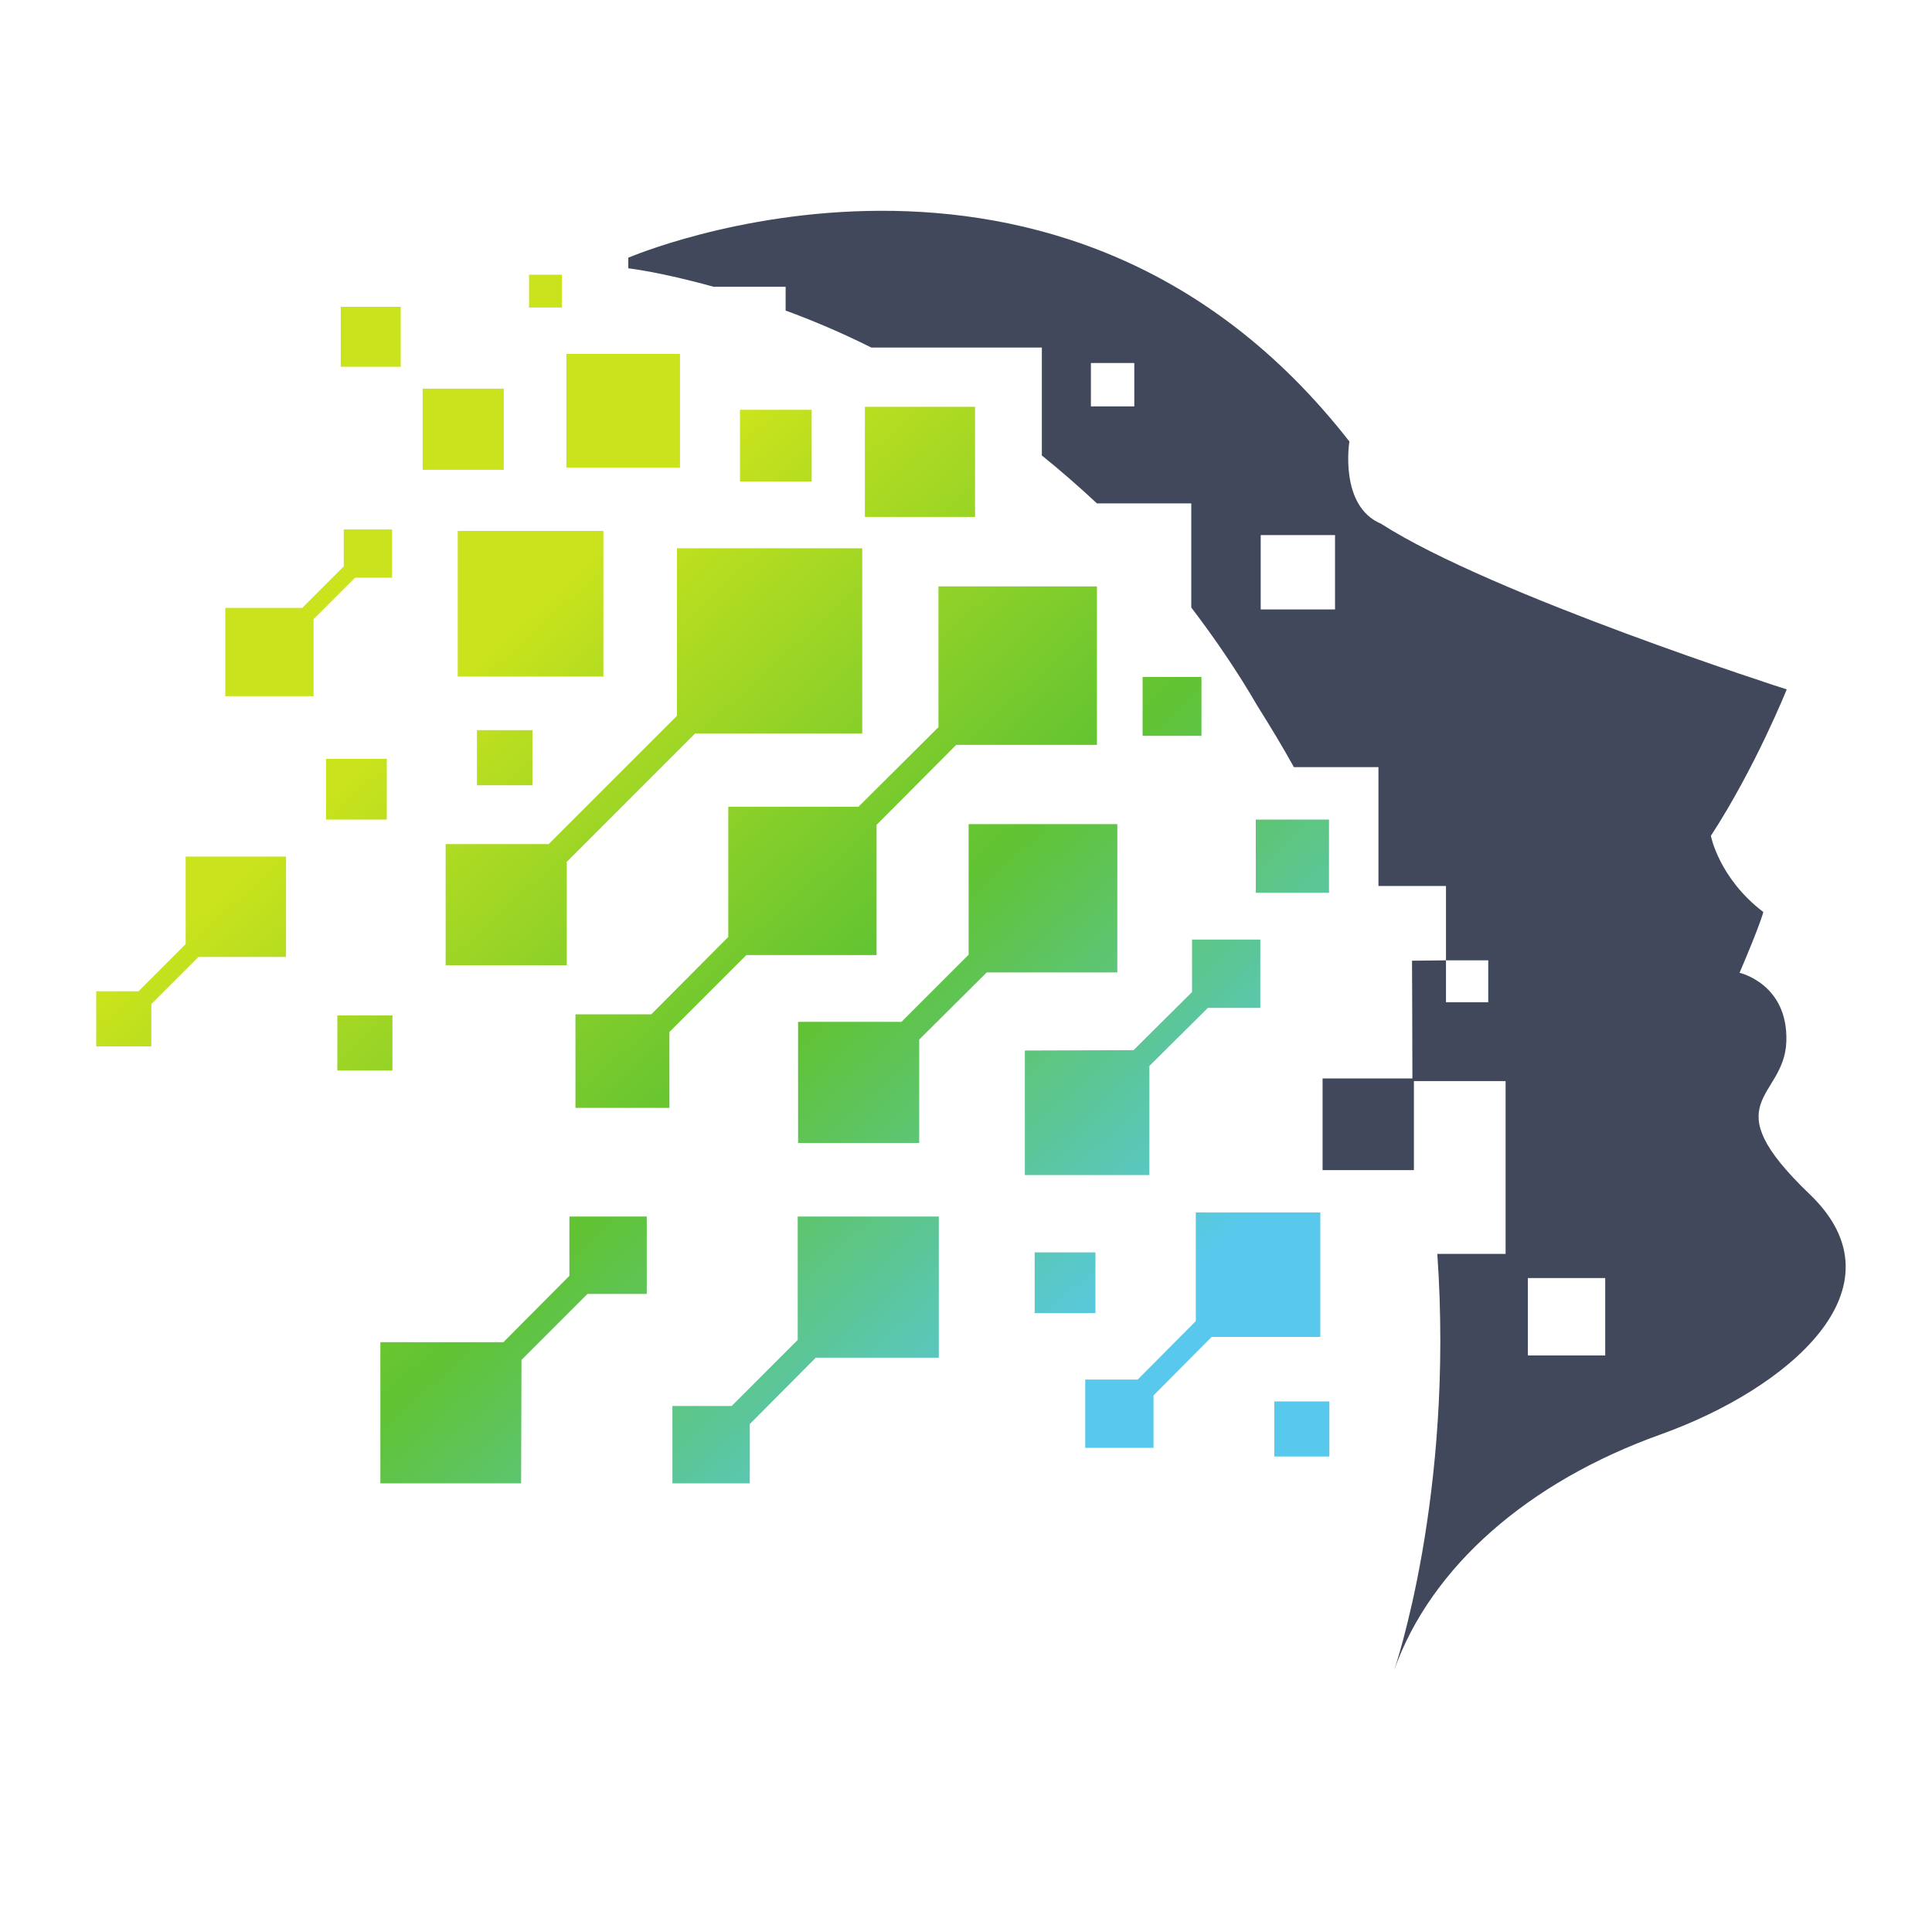 <svg version="1.2" xmlns="http://www.w3.org/2000/svg" viewBox="0 0 512 512" width="512" height="512">
	<title>icons8-bilibili-512</title>
	<defs>
		<linearGradient id="g1" x1="321.2" y1="406.6" x2="75.2" y2="135.1" gradientUnits="userSpaceOnUse">
			<stop offset="0" stop-color="#58c9ed"/>
			<stop offset=".149" stop-color="#58c9ed"/>
			<stop offset=".47" stop-color="#60c332"/>
			<stop offset=".828" stop-color="#cae31c"/>
			<stop offset="1" stop-color="#cae31c"/>
		</linearGradient>
		<clipPath clipPathUnits="userSpaceOnUse" id="cp1">
			<path d="m16-172h1497.6v748.8h-1497.6z"/>
		</clipPath>
	</defs>
	<style>
		.s0 { fill: url(#g1) } 
		.s1 { fill: #41485b } 
		.s2 { fill: #35414d } 
	</style>
	<g id="g35">
		<g id="g37">
			<g id="g39">
				<g id="g45">
					<g id="g47">
						<path id="path61" fill-rule="evenodd" class="s0" d="m118.1 223.7h27.3l34-34v-44.4h49.1v49.1h-44.3l-34 34v27.4h-32.1zm-24-70.6l-11 11v20.4h-23.4v-23.4h20.4l11-11v-9.8h12.8v12.8zm210.5 158.3h-33v-33l28.8-0.1 15.5-15.4v-13.9h18.1v18.1h-13.9l-15.5 15.4zm16.5 42.9l-15.4 15.5v13.9h-18.1v-18.1h13.9l15.4-15.5v-28.8h33v33zm-271.9-127.3h26.6v26.6h-23.2l-12.5 12.5v11.2h-14.6v-14.6h11.2l12.5-12.5zm101.7 95.4h20.5v20.5h-15.7l-17.5 17.5-0.1 32.7h-37.3v-37.4h32.6l17.5-17.6zm60.5 0h37.4v37.4h-32.6l-17.5 17.6v15.7h-20.5v-20.5h15.7l17.5-17.5zm84.7-64.7h-34.6l-17.9 17.8v27.4h-32.1v-32.1h27.4l17.8-17.8v-34.6h39.4zm-98.3-4.6l-20.4 20.4v20.1h-24.9v-24.8h20.1l20.4-20.5v-34.5h34.5l21.2-21.1v-37.3h42v42h-37.3l-21.1 21.2v34.5zm-48.9-171.6h-8.7v-8.7h8.7zm-15.4 43h-21.5v-21.5h21.5zm-43.2-43.2h15.9v15.9h-15.9zm247.4 290.1h14.6v14.6h-14.6zm-248.3-102.3h14.6v14.6h-14.6zm37-75.6h14.7v14.6h-14.7zm23.7-99.7h30.1v30.1h-30.1zm79.1 14h29.2v29.2h-29.2zm-69.3 71.5h-38.6v-38.6h38.6zm192.3 57.3h-19.4v-19.4h19.4zm-33.8-41.6h-15.6v-15.6h15.6zm-103.3-67.4h-19v-19h19zm-128.7 73.5h16.1v16.1h-16.1zm203.9 146.9h-16.1v-16.1h16.1z"/>
					</g>
				</g>
			</g>
		</g>
		<g id="g63">
			<g id="Clip-Path: g65" clip-path="url(#cp1)">
				<g id="g65">
					<path id="path71" fill-rule="evenodd" class="s1" d="m440.2 380.1c-35.3 12.6-61 35.2-70.7 62.4 0 0 15.9-46.1 11.4-110.2h18.1v-45.8h-24.3v23.6h-24.2v-24.3h23.8c0-10.1-0.1-31.2-0.1-31.2l9-0.1v-19.7h-17.9v-31.5h-22.4c-3-5.4-6.2-10.7-9.6-16.1-5.5-9.5-11.5-18.2-17.6-26.2v-27.6h-25q-7.3-6.8-14.6-12.7v-28.6h-45.2c-8-4-15.6-7.2-22.7-9.8v-6.3h-19.1c-13.9-3.9-22.6-4.9-22.6-4.9v-2.8c0 0 114.6-49.4 191.1 48.7 0 0-2.8 17.1 8.4 21.8 29.4 18.9 107.5 43.9 107.5 43.9 0 0-8.3 20.7-20.1 38.8 0 0 2.1 11.2 13.9 20.2 0 0-0.7 3-6.3 16.1 0 0 12.9 2.9 12.4 18.2-0.5 15.4-19.8 15.6 6.2 40.5 26.1 25-6.2 51.7-39.4 63.6zm-45.8-125.6h-11.2v11.1h11.2zm-60.3-93h19.7v-19.7h-19.7zm-45-53.8h11.5v-11.5h-11.5zm115.8 251.5h20.5v-20.5h-20.5z"/>
					<path id="path73" class="s2" d="m616.5 127.3h71.5v210.6h-71.5z"/>
					<g id="g75">
						<path id="path77" class="s2" d="m892.6 251.7l62.5 17.2q-6.3 24.1-19.9 40.1-13.5 16.1-33.5 24.3-20.1 8.2-51.1 8.2-37.6 0-61.4-10-23.8-9.9-41.2-35.1-17.3-25.1-17.3-64.3 0-52.3 30.5-80.4 30.4-28 86.1-28 43.6 0 68.5 16.1 24.9 16.1 37.1 49.4l-63 12.8q-3.3-9.6-6.9-14.1-6-7.5-14.6-11.5-8.7-4-19.4-4-24.2 0-37.1 17.8-9.7 13.2-9.7 41.5 0 35 11.6 48 11.6 12.9 32.7 13 20.5 0 30.9-10.5 10.5-10.5 15.2-30.5z"/>
					</g>
					<g id="g79">
						<path id="path81" class="s2" d="m989.7 127.3h71.2v158.7h111.3v51.9h-182.5z"/>
					</g>
					<g id="g83">
						<path id="path85" fill-rule="evenodd" class="s2" d="m1205.5 337.9v-210.6h118.8q33 0 50.5 5.1 17.4 5.2 28.1 19.2 10.7 14 10.7 34.1 0 17.6-8.1 30.3-8.2 12.7-22.6 20.6-9.1 5-25 8.3 12.7 3.9 18.6 7.8 3.9 2.6 11.4 11.1 7.4 8.5 9.9 13.1l34.6 61h-80.6l-38.1-64.4q-7.2-12.5-12.9-16.2-7.7-4.9-17.4-4.9h-6.3v85.5zm71.6-125.3h30q4.9 0 18.9-2.9 7.1-1.2 11.6-6.6 4.4-5.3 4.4-12.2 0-10.2-7-15.6-7.1-5.5-26.6-5.5h-31.3z"/>
					</g>
					<g id="g87">
						<path id="path89" class="s2" d="m615.3 366.5h820.7"/>
					</g>
					<g id="g91">
						<path id="path93" class="s2" d="m1436 370h-820.7c-1.9 0-3.5-1.6-3.5-3.5 0-1.9 1.6-3.4 3.5-3.4h820.7c1.9 0 3.5 1.5 3.5 3.4 0 1.9-1.6 3.5-3.5 3.5z"/>
					</g>
				</g>
			</g>
		</g>
	</g>
</svg>